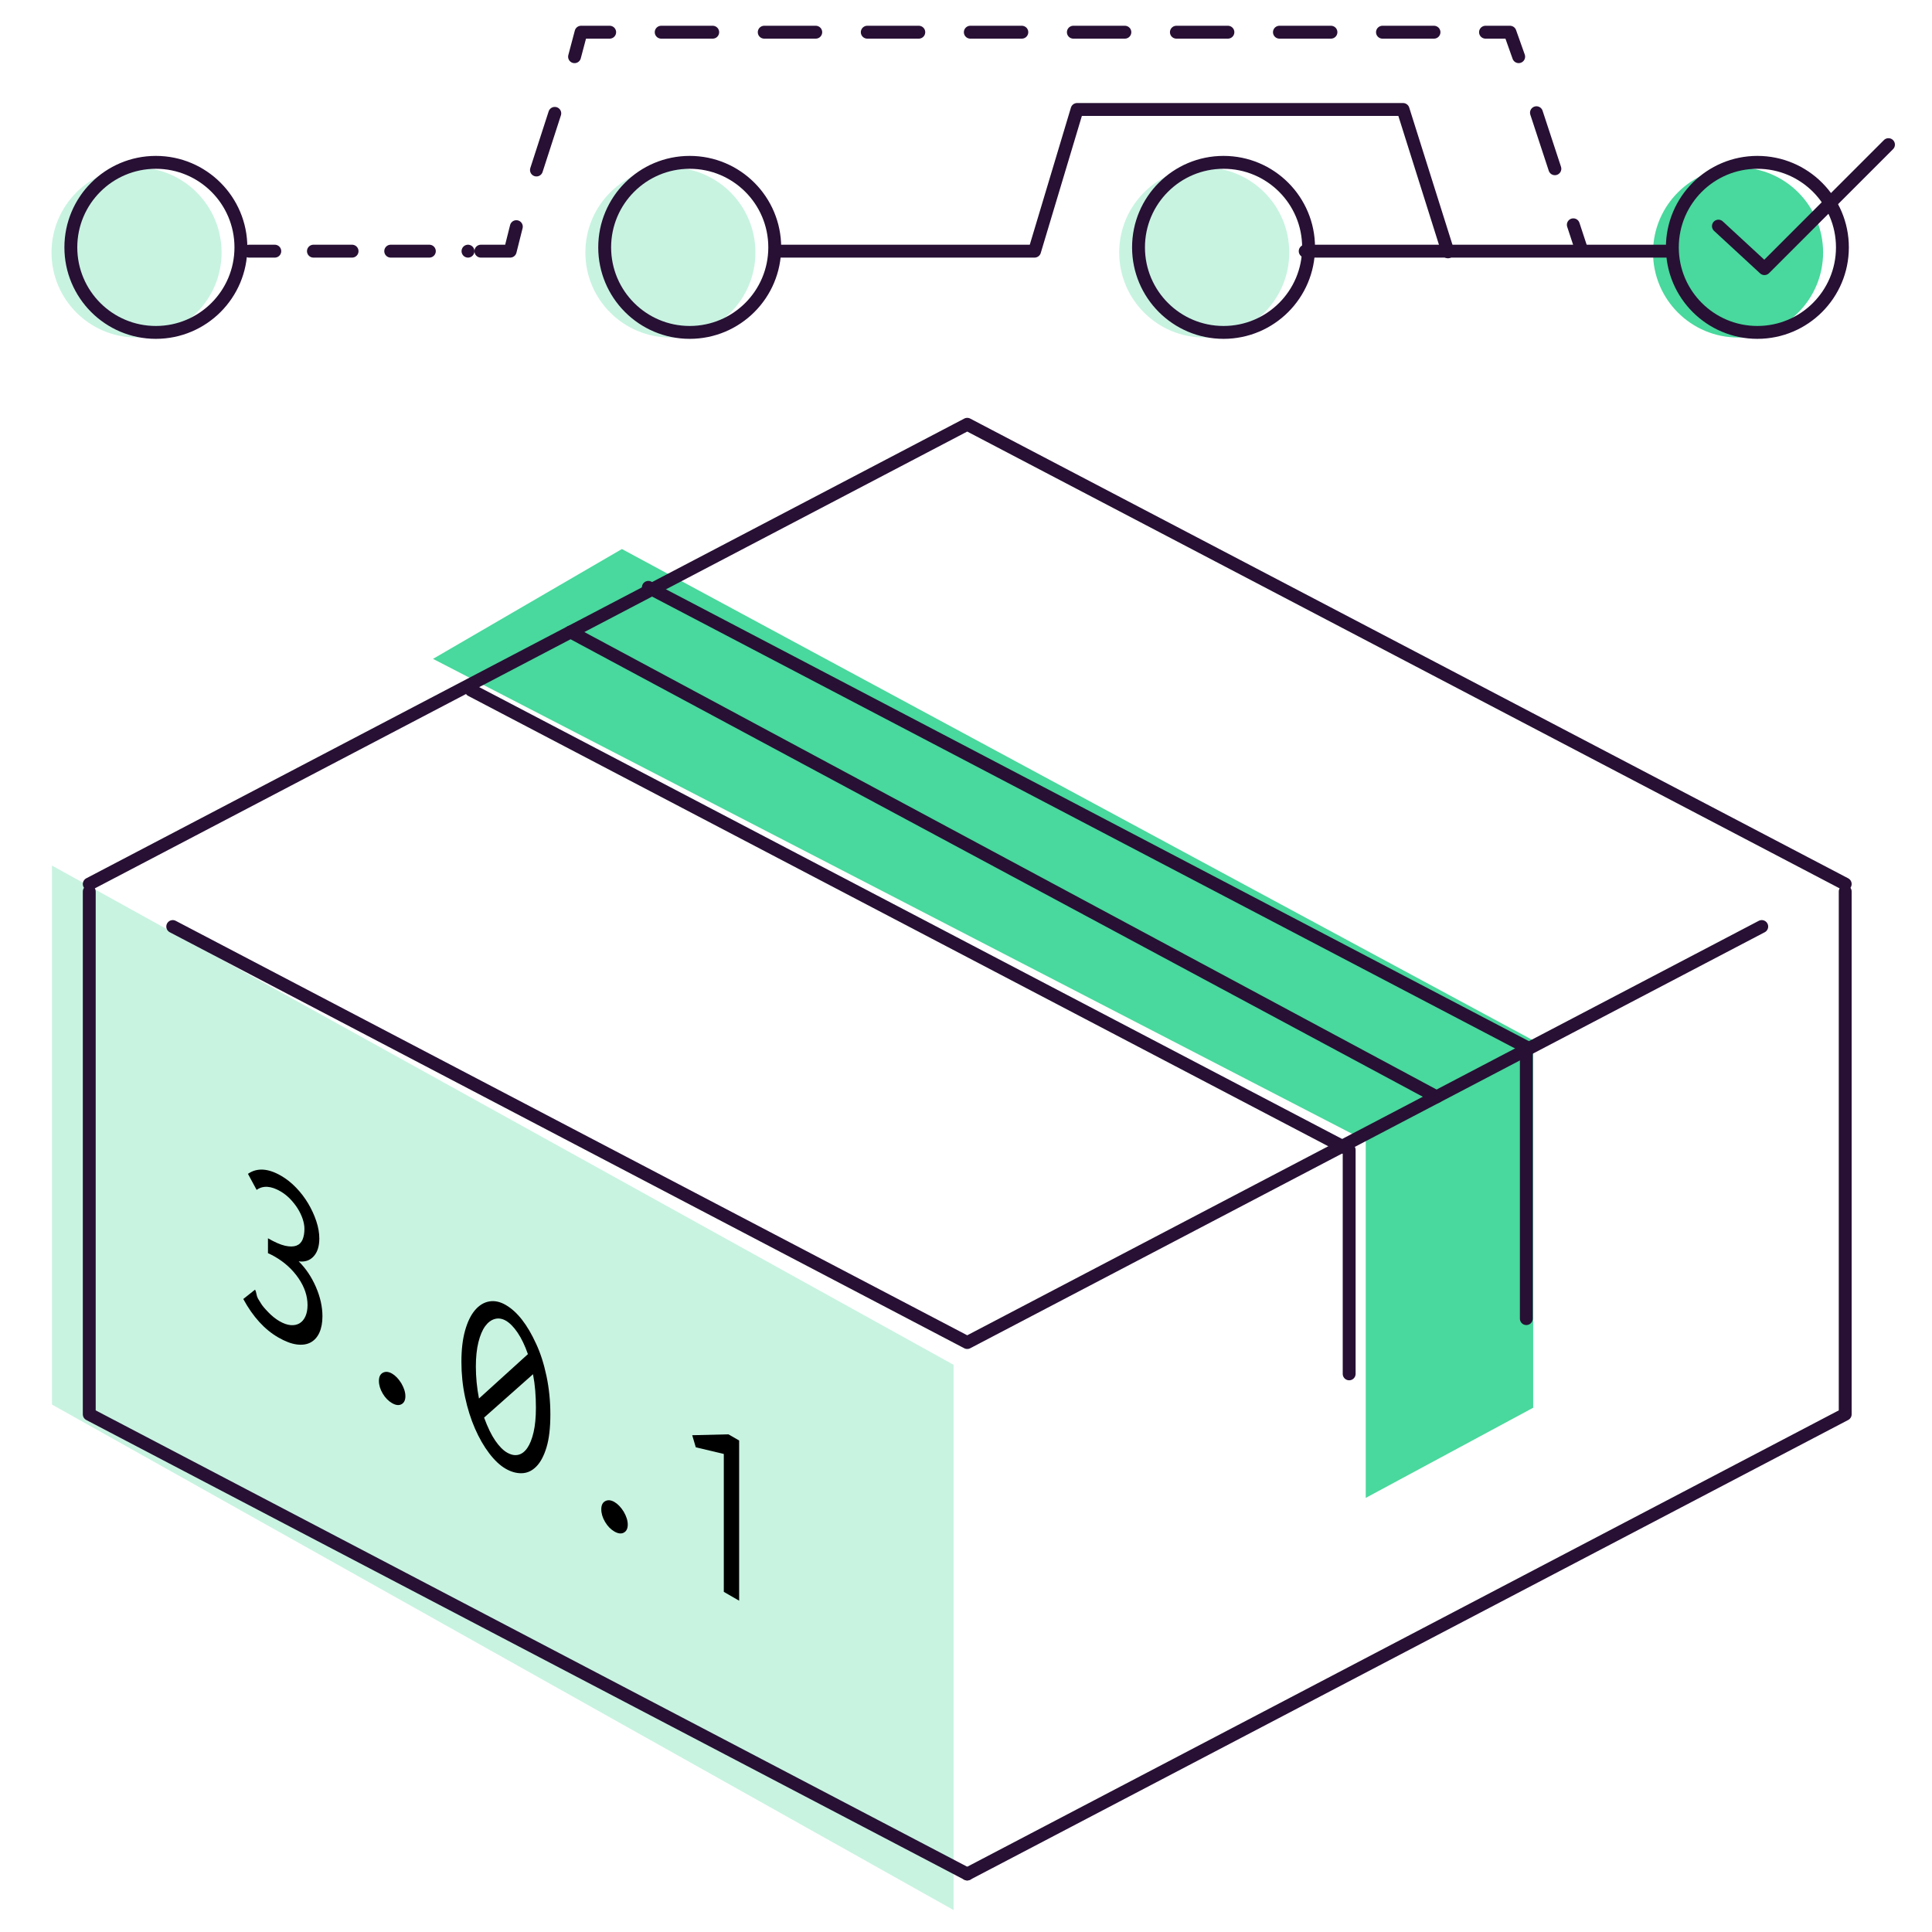 <?xml version="1.0" encoding="UTF-8"?>
<svg width="150px" height="150px" viewBox="0 0 150 150" version="1.1" xmlns="http://www.w3.org/2000/svg" xmlns:xlink="http://www.w3.org/1999/xlink">
    <!-- Generator: Sketch 48.1 (47250) - http://www.bohemiancoding.com/sketch -->
    <title>illo-spot-package</title>
    <desc>Created with Sketch.</desc>
    <defs></defs>
    <g id="Page-1" stroke="none" stroke-width="1" fill="none" fill-rule="evenodd">
        <g id="illo-spot-package">
            <g id="Page-1" transform="translate(4, 13)">
                <path d="M13.204,6.603 C13.204,10.248 10.248,13.204 6.602,13.204 C2.956,13.204 0,10.248 0,6.603 C0,2.957 2.956,0.001 6.602,0.001 C10.248,0.001 13.204,2.957 13.204,6.603" id="Fill-1" fill="#C8F3E1"></path>
                <path d="M137.545,6.603 C137.545,10.248 134.589,13.204 130.943,13.204 C127.297,13.204 124.341,10.248 124.341,6.603 C124.341,2.957 127.297,0.001 130.943,0.001 C134.589,0.001 137.545,2.957 137.545,6.603" id="Fill-3" fill="#49D89D"></path>
                <polygon id="Fill-5" fill="#C8F3E1" points="0.036 54.202 70.036 92.962 70.036 135.296 0.036 96.05"></polygon>
                <polygon id="Fill-7" fill="#49D89D" points="29.619 38.154 102.036 75.575 102.036 103.296 115.036 96.296 115.036 67.773 44.285 29.627"></polygon>
                <path d="M54.651,6.603 C54.651,10.248 51.695,13.204 48.049,13.204 C44.403,13.204 41.447,10.248 41.447,6.603 C41.447,2.957 44.403,0.001 48.049,0.001 C51.695,0.001 54.651,2.957 54.651,6.603" id="Fill-9" fill="#C8F3E1"></path>
                <path d="M96.098,6.603 C96.098,10.248 93.142,13.204 89.496,13.204 C85.85,13.204 82.894,10.248 82.894,6.603 C82.894,2.957 85.85,0.001 89.496,0.001 C93.142,0.001 96.098,2.957 96.098,6.603" id="Fill-11" fill="#C8F3E1"></path>
            </g>
            <g id="Page-1" transform="translate(5, 1)">
                <polyline id="Stroke-1" stroke="#271034" stroke-linecap="round" stroke-linejoin="round" points="131.781 70.936 70.096 103.235 8.412 70.936"></polyline>
                <polyline id="Stroke-2" stroke="#271034" stroke-linecap="round" stroke-linejoin="round" points="1.93 67.635 70.096 31.942 138.262 67.635"></polyline>
                <polyline id="Stroke-4" stroke="#271034" stroke-linecap="round" stroke-linejoin="round" points="113.504 101.377 113.504 97.682 113.504 80.295 45.338 44.602"></polyline>
                <polyline id="Stroke-5" stroke="#271034" stroke-linecap="round" stroke-linejoin="round" points="31.583 52.586 99.749 88.279 99.749 105.666"></polyline>
                <g id="Group-54" transform="translate(0, 0.997)">
                    <polyline id="Stroke-6" stroke="#271034" stroke-linecap="round" stroke-linejoin="round" points="70.096 143.5 1.93 107.807 1.93 67.222"></polyline>
                    <polyline id="Stroke-8" stroke="#271034" stroke-linecap="round" stroke-linejoin="round" points="138.262 67.222 138.262 107.807 70.096 143.5"></polyline>
                    <path d="M13.704,17.209 C13.704,20.855 10.748,23.811 7.102,23.811 C3.456,23.811 0.5,20.855 0.5,17.209 C0.5,13.563 3.456,10.607 7.102,10.607 C10.748,10.607 13.704,13.563 13.704,17.209 Z" id="Stroke-10" stroke="#271034" stroke-linecap="round" stroke-linejoin="round"></path>
                    <path d="M138.045,17.209 C138.045,20.855 135.089,23.811 131.443,23.811 C127.797,23.811 124.841,20.855 124.841,17.209 C124.841,13.563 127.797,10.607 131.443,10.607 C135.089,10.607 138.045,13.563 138.045,17.209 Z" id="Stroke-12" stroke="#271034" stroke-linecap="round" stroke-linejoin="round"></path>
                    <path d="M14.335,17.503 L16.335,17.503" id="Stroke-14" stroke="#271034" stroke-linecap="round" stroke-linejoin="round"></path>
                    <path d="M19.335,17.503 L31.335,17.503" id="Stroke-16" stroke="#271034" stroke-linecap="round" stroke-linejoin="round" stroke-dasharray="3,3"></path>
                    <polyline id="Stroke-18" stroke="#271034" stroke-linecap="round" stroke-linejoin="round" points="32.335 17.503 34.611 17.503 35.089 15.6"></polyline>
                    <path d="M36.65,11.202 L38.785,4.605" id="Stroke-20" stroke="#271034" stroke-linecap="round" stroke-linejoin="round" stroke-dasharray="4.623,4.623"></path>
                    <polyline id="Stroke-22" stroke="#271034" stroke-linecap="round" stroke-linejoin="round" points="39.608 2.406 40.113 0.503 42.335 0.503"></polyline>
                    <path d="M46.335,0.503 L108.335,0.503" id="Stroke-24" stroke="#271034" stroke-linecap="round" stroke-linejoin="round" stroke-dasharray="4,4"></path>
                    <polyline id="Stroke-26" stroke="#271034" stroke-linecap="round" stroke-linejoin="round" points="110.335 0.503 112.235 0.503 112.91 2.403"></polyline>
                    <path d="M114.29,6.754 L116.436,13.281" id="Stroke-28" stroke="#271034" stroke-linecap="round" stroke-linejoin="round" stroke-dasharray="4.58,4.58"></path>
                    <path d="M117.152,15.456 L117.777,17.356" id="Stroke-30" stroke="#271034" stroke-linecap="round" stroke-linejoin="round"></path>
                    <polyline id="Stroke-32" stroke="#271034" stroke-linecap="round" stroke-linejoin="round" points="55.335 17.503 75.324 17.503 78.625 6.503 103.934 6.503 107.418 17.555"></polyline>
                    <path d="M96.335,17.503 L124.335,17.503" id="Stroke-34" stroke="#271034" stroke-linecap="round" stroke-linejoin="round"></path>
                    <path d="M39.301,47.069 L106.533,83.159" id="Stroke-36" stroke="#271034" stroke-linecap="round" stroke-linejoin="round"></path>
                    <polyline id="Stroke-38" stroke="#271034" stroke-linecap="round" stroke-linejoin="round" points="128.417 15.559 131.993 18.86 141.621 9.232"></polyline>
                    <path d="M19.792,94.161 C19.792,94.76 19.646,95.222 19.352,95.546 C19.059,95.868 18.671,95.998 18.188,95.932 C18.74,96.476 19.185,97.138 19.525,97.917 C19.864,98.697 20.034,99.458 20.034,100.201 C20.034,100.692 19.956,101.111 19.802,101.46 C19.646,101.807 19.421,102.062 19.127,102.224 C18.834,102.386 18.474,102.44 18.048,102.387 C17.623,102.333 17.139,102.15 16.599,101.838 C15.539,101.226 14.636,100.233 13.888,98.858 L14.803,98.13 C14.849,98.209 14.883,98.315 14.907,98.452 C14.929,98.587 14.97,98.711 15.028,98.822 L15.269,99.213 C15.361,99.369 15.548,99.593 15.83,99.885 C16.112,100.177 16.403,100.409 16.702,100.582 C17.013,100.761 17.301,100.863 17.565,100.885 C17.831,100.907 18.06,100.86 18.256,100.744 C18.452,100.628 18.603,100.448 18.713,100.204 C18.823,99.96 18.877,99.668 18.877,99.328 C18.877,98.622 18.644,97.929 18.178,97.247 C17.713,96.568 17.099,96.007 16.34,95.569 C16.247,95.516 16.159,95.468 16.072,95.424 C15.986,95.381 15.896,95.34 15.805,95.3 L15.805,94.143 C16.334,94.449 16.777,94.642 17.134,94.722 C17.491,94.801 17.781,94.799 18.006,94.717 C18.23,94.633 18.391,94.477 18.49,94.248 C18.587,94.018 18.636,93.738 18.636,93.406 C18.636,93.167 18.589,92.91 18.498,92.638 C18.405,92.365 18.279,92.1 18.117,91.84 C17.957,91.582 17.76,91.333 17.531,91.093 C17.301,90.854 17.048,90.655 16.771,90.495 C16.035,90.07 15.418,90.033 14.924,90.385 L14.251,89.14 C14.953,88.655 15.81,88.704 16.823,89.289 C17.238,89.528 17.626,89.836 17.988,90.211 C18.351,90.587 18.664,90.998 18.929,91.444 C19.193,91.89 19.404,92.348 19.559,92.817 C19.715,93.287 19.792,93.734 19.792,94.161" id="Fill-40" fill="#000000"></path>
                    <path d="M26.163,105.407 C26.37,105.766 26.474,106.098 26.474,106.404 C26.474,106.71 26.372,106.917 26.172,107.027 C25.97,107.136 25.726,107.107 25.439,106.942 C25.151,106.775 24.909,106.526 24.712,106.194 C24.517,105.861 24.419,105.537 24.419,105.218 C24.419,104.898 24.523,104.686 24.73,104.58 C24.936,104.473 25.174,104.496 25.439,104.649 C25.703,104.802 25.945,105.054 26.163,105.407" id="Fill-42" fill="#000000"></path>
                    <path d="M36.383,104.697 L32.585,108.064 C32.861,108.819 33.152,109.417 33.456,109.858 C33.761,110.299 34.063,110.605 34.363,110.778 C34.675,110.958 34.964,111.017 35.235,110.954 C35.505,110.892 35.741,110.714 35.943,110.42 C36.144,110.126 36.306,109.72 36.427,109.2 C36.547,108.681 36.608,108.05 36.608,107.309 C36.608,106.846 36.591,106.4 36.556,105.969 C36.521,105.538 36.463,105.114 36.383,104.697 Z M35.987,103.138 C35.756,102.475 35.491,101.922 35.192,101.478 C34.892,101.033 34.587,100.722 34.277,100.542 C33.989,100.376 33.704,100.331 33.423,100.407 C33.14,100.482 32.89,100.668 32.671,100.966 C32.453,101.263 32.278,101.679 32.144,102.21 C32.012,102.743 31.946,103.373 31.946,104.101 C31.946,104.922 32.026,105.749 32.188,106.584 L35.987,103.138 Z M36.625,102.337 C36.959,103.048 37.226,103.879 37.428,104.833 C37.629,105.787 37.73,106.782 37.73,107.819 C37.73,108.869 37.629,109.724 37.428,110.386 C37.226,111.046 36.962,111.542 36.633,111.87 C36.306,112.199 35.935,112.371 35.52,112.383 C35.106,112.396 34.686,112.28 34.26,112.035 C33.822,111.782 33.396,111.383 32.982,110.838 C32.567,110.293 32.199,109.652 31.877,108.915 C31.556,108.178 31.298,107.365 31.109,106.477 C30.919,105.591 30.824,104.675 30.824,103.732 C30.824,102.788 30.919,101.98 31.109,101.305 C31.298,100.63 31.556,100.104 31.877,99.725 C32.199,99.346 32.567,99.12 32.982,99.047 C33.396,98.974 33.822,99.064 34.26,99.317 C35.158,99.835 35.946,100.842 36.625,102.337 Z" id="Fill-44" fill="#000000"></path>
                    <path d="M43.428,115.375 C43.635,115.734 43.739,116.066 43.739,116.372 C43.739,116.678 43.637,116.885 43.436,116.995 C43.234,117.104 42.99,117.075 42.703,116.91 C42.415,116.743 42.173,116.494 41.977,116.162 C41.781,115.829 41.684,115.505 41.684,115.186 C41.684,114.866 41.787,114.654 41.995,114.548 C42.201,114.441 42.438,114.464 42.703,114.617 C42.967,114.77 43.209,115.022 43.428,115.375" id="Fill-46" fill="#000000"></path>
                    <polygon id="Fill-48" fill="#000000" points="52.387 109.843 52.387 122.281 51.196 121.594 51.196 110.888 49.021 110.371 48.744 109.433 51.558 109.364"></polygon>
                    <path d="M55.151,17.209 C55.151,20.855 52.195,23.811 48.549,23.811 C44.903,23.811 41.947,20.855 41.947,17.209 C41.947,13.563 44.903,10.607 48.549,10.607 C52.195,10.607 55.151,13.563 55.151,17.209 Z" id="Stroke-50" stroke="#271034" stroke-linecap="round" stroke-linejoin="round"></path>
                    <path d="M96.598,17.209 C96.598,20.855 93.642,23.811 89.996,23.811 C86.35,23.811 83.394,20.855 83.394,17.209 C83.394,13.563 86.35,10.607 89.996,10.607 C93.642,10.607 96.598,13.563 96.598,17.209 Z" id="Stroke-52" stroke="#271034" stroke-linecap="round" stroke-linejoin="round"></path>
                </g>
            </g>
        </g>
    </g>
</svg>